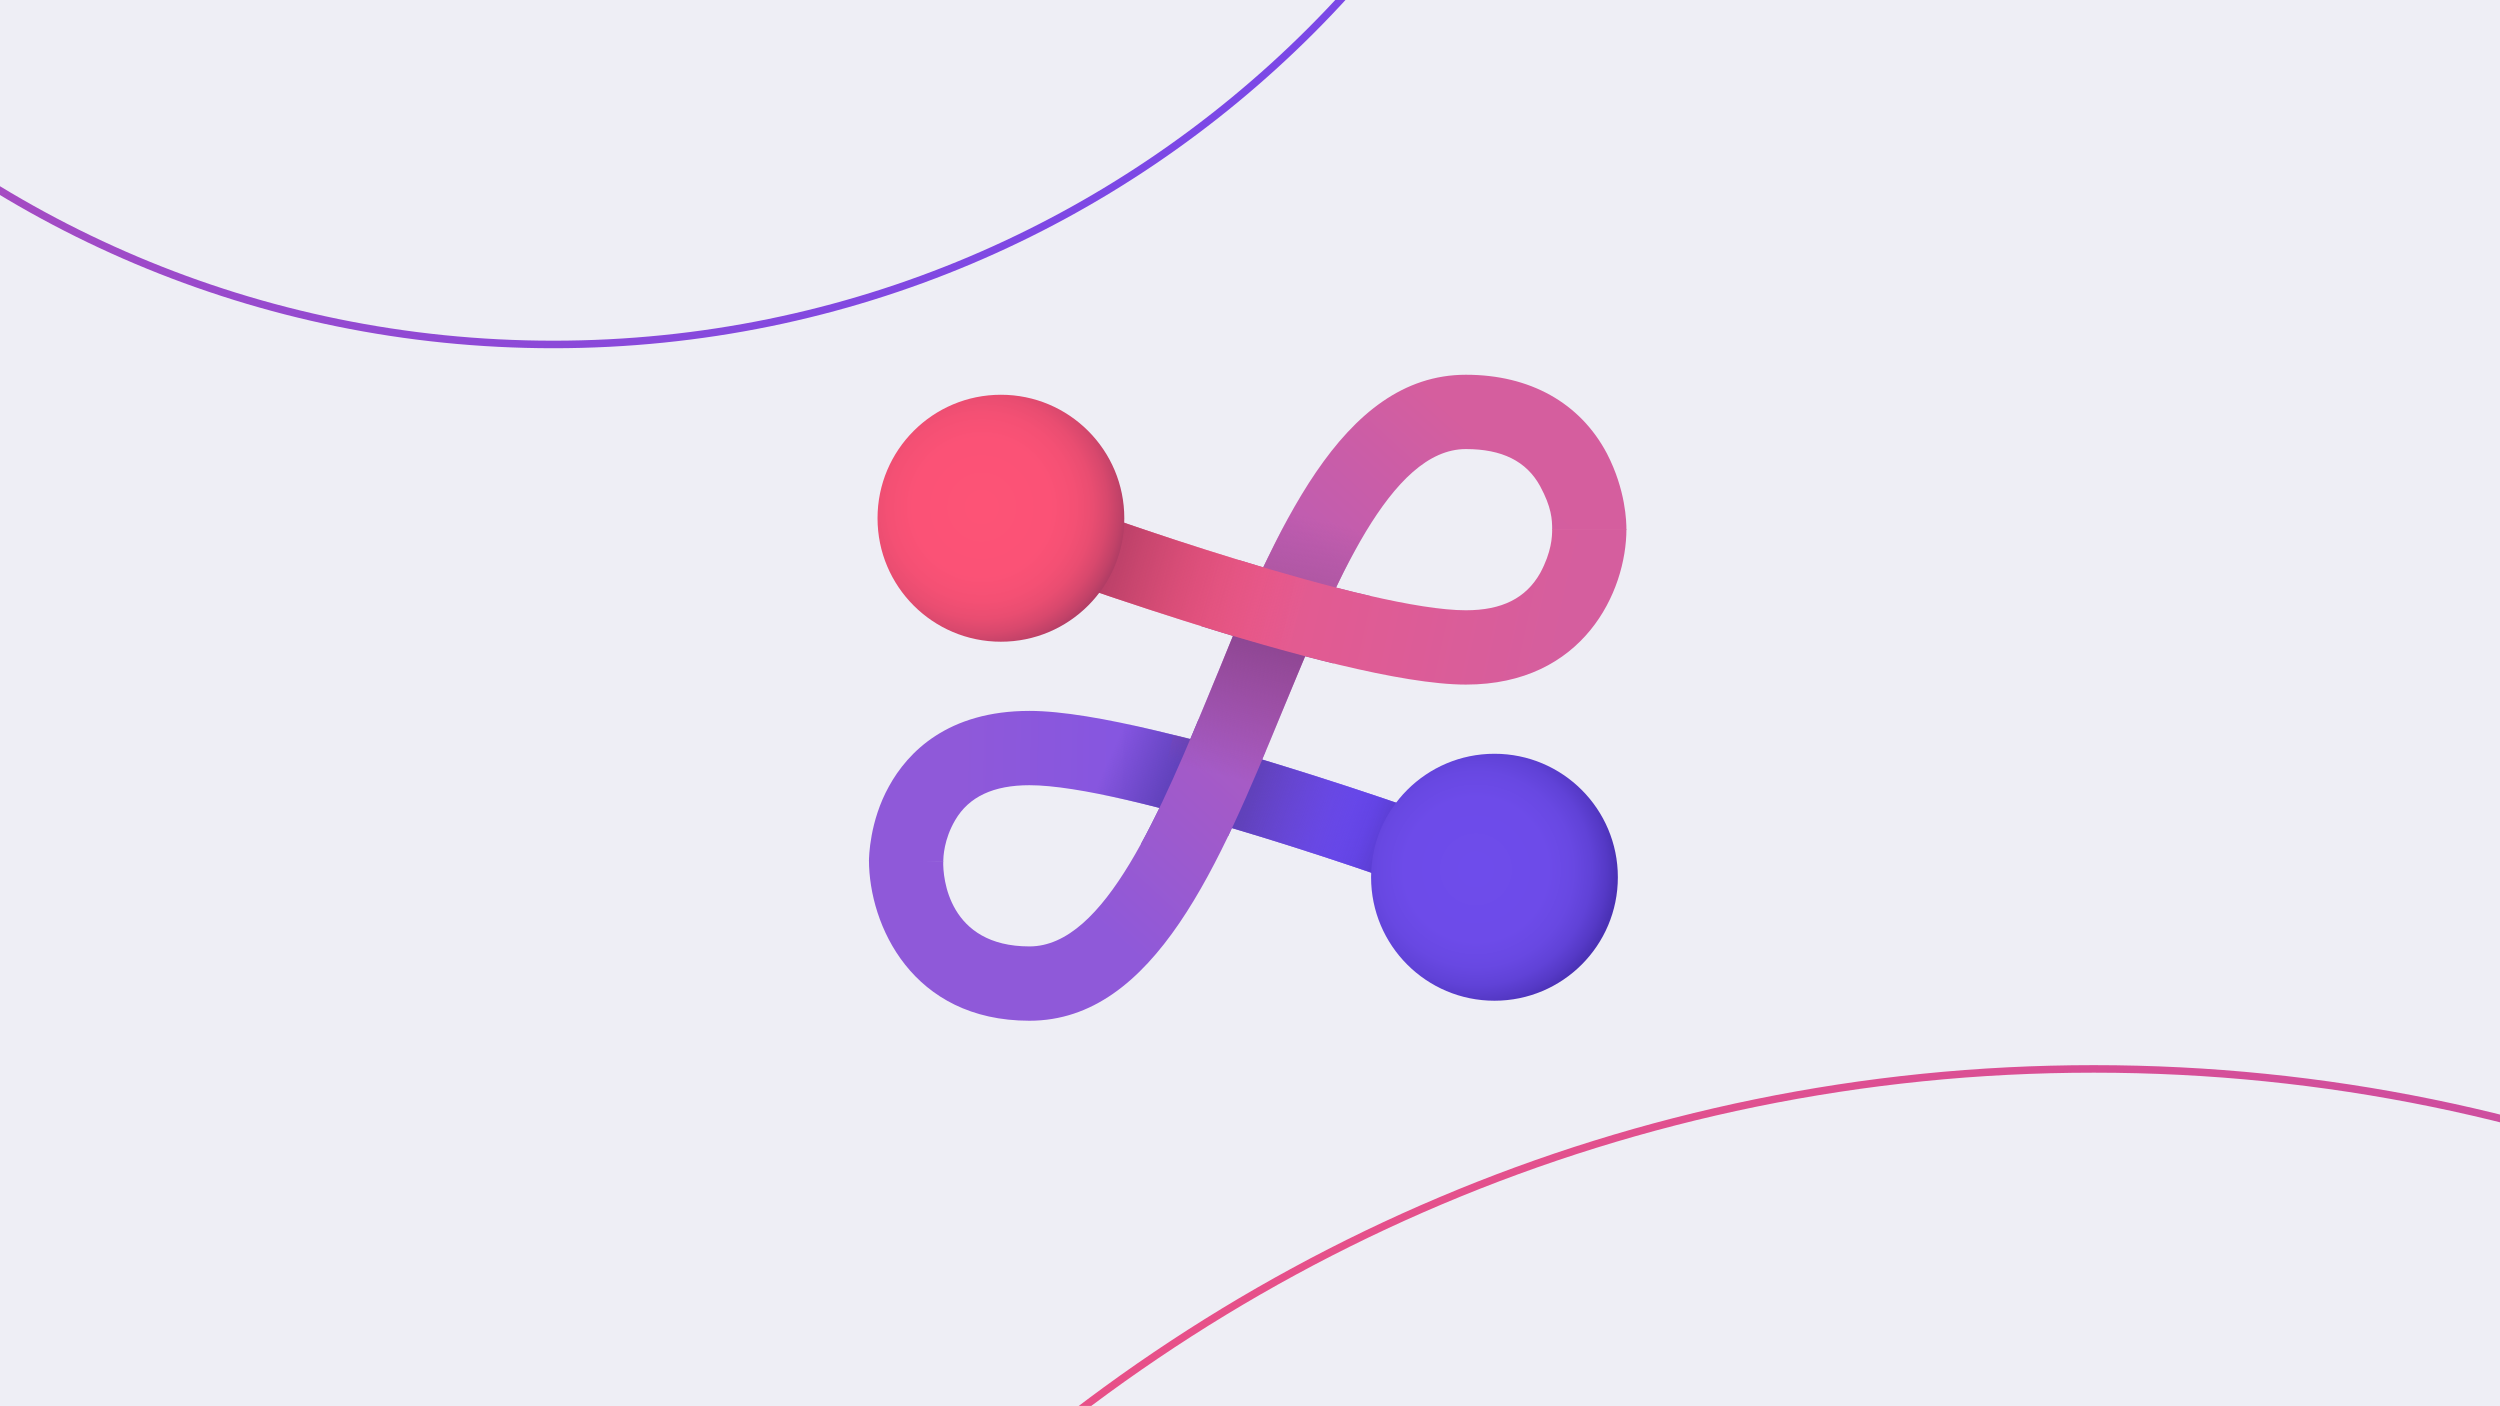 <svg width="1988" height="1118" viewBox="0 0 1988 1118" fill="none" xmlns="http://www.w3.org/2000/svg">
<rect x="0" y="0" width="1988" height="1118" fill="#333333" stroke="none"/>
<g clip-path="url(#clip0_1847_6165)">
<rect width="1988" height="1118" fill="white"/>
<rect width="3840" height="2160" fill="#EEEEF5"/>
<path d="M2998.96 2183.68C2998.96 2920.25 2401.72 3517.37 1664.98 3517.37C928.243 3517.37 331 2920.25 331 2183.68C331 1447.11 928.243 850 1664.98 850C2401.72 850 2998.96 1447.11 2998.96 2183.68Z" stroke="url(#paint0_linear_1847_6165)" stroke-width="6"/>
<path d="M1291.79 -577.634C1291.79 -107.339 910.454 273.911 440.052 273.911C-30.35 273.911 -411.685 -107.339 -411.685 -577.634C-411.685 -1047.93 -30.35 -1429.18 440.052 -1429.18C910.454 -1429.18 1291.79 -1047.93 1291.79 -577.634Z" stroke="url(#paint1_linear_1847_6165)" stroke-width="6"/>
<path d="M1177.95 725.32C1103.91 697.135 894.502 624.4 818.643 624.4C790.025 624.4 770.493 633.492 759.591 652.13C750.506 667.586 750.145 681.527 750.049 685.302L691 684.861C691 681.679 691.454 653.039 706.899 625.309C721.889 598.033 753.686 565.303 818.643 565.303C920.848 565.303 1187.49 665.768 1198.85 669.859L1177.95 725.32Z" fill="url(#paint2_linear_1847_6165)"/>
<path d="M1006.25 597.576L1001.25 595.303L973.541 663.492L976.611 664.819C977.67 662.651 978.328 660.9 979.5 658.458C1015.36 669.06 1052.14 680.93 1085.29 692.131L1107.09 638.489L1088.92 631.216C1062.57 622.578 1033.5 613.032 1003.52 603.94C1004.43 601.667 1005.34 599.394 1006.25 597.576Z" fill="url(#paint3_linear_1847_6165)"/>
<path d="M914.034 674.857L959.458 575.301L953.104 572.152C950.833 577.153 948.772 582.59 946.552 587.622C927.363 582.997 908.282 578.199 891.021 574.562L865.768 629.754C882.575 632.937 902.041 637.32 922.054 642.463C917.057 652.464 912.27 662.056 907.273 671.148L914.034 674.857Z" fill="url(#paint4_linear_1847_6165)"/>
<path d="M1123.9 643.037C1090.28 631.218 1048.49 617.58 1005.79 604.396L987.575 660.797C1029.25 673.382 1071.13 687.082 1106.63 699.675L1123.9 643.037Z" fill="url(#paint5_linear_1847_6165)"/>
<path d="M818.643 811.691C725.068 811.691 691 735.319 691 683.95L750.065 684.897C749.672 697.836 754.14 752.594 818.643 752.594C878.603 752.594 922.665 646.219 964.91 543.481C1014.42 422.559 1066.21 298 1165.69 298C1216.56 298 1256.53 320.275 1277.88 360.734C1292.87 389.828 1293.33 415.069 1293.33 421.195H1234.28C1234.28 412.99 1233.82 403.466 1224.74 386.646C1213.84 366.644 1194.3 357.097 1165.69 357.097C1105.73 357.097 1061.66 463.472 1019.42 566.21C969.906 686.678 918.122 811.691 818.643 811.691Z" fill="url(#paint6_linear_1847_6165)"/>
<path d="M1037.86 521.846C1045.55 523.829 1053.06 525.751 1060.33 527.569L1061.24 523.932L955.398 497.111L955.009 497.835C963.559 500.572 971.763 503.006 980.398 505.641C974.933 518.899 970.368 531.285 964.917 543.559C959.012 558.561 952.517 573.1 946.612 587.647C942.069 586.283 937.683 585.303 933.14 584.393L927.689 606.214L996.26 621.578C1004.19 603.025 1010.24 588.762 1019.1 566.885C1025.46 551.883 1031.27 537.33 1037.86 521.846Z" fill="url(#paint7_linear_1847_6165)"/>
<path d="M1089.83 476.203L1090.21 474.067C1081.17 472.038 1071.92 469.725 1062.45 467.233C1070.17 450.867 1078.19 435.977 1086.45 422.243L1026.88 407.059C1019.16 421.151 1012.57 434.462 1004.43 451.2C998.071 449.382 991.257 447.109 984.898 445.29L983.989 449.382L1089.83 476.203Z" fill="url(#paint8_linear_1847_6165)"/>
<path d="M1165.69 544.386C1063.48 544.386 796.84 443.921 785.484 439.83L806.38 384.369C880.421 412.554 1089.83 485.289 1165.69 485.289C1194.3 485.289 1213.38 475.742 1224.74 455.74C1233.82 438.92 1234.28 426.878 1234.28 420.737H1293.33C1293.33 470.287 1259.26 544.386 1165.69 544.386Z" fill="url(#paint9_linear_1847_6165)"/>
<path d="M877.242 409.828L859.737 466.562C894.26 478.381 936.778 492.438 980.386 505.621L1026.23 518.476L1043.29 462.22C985.402 446.211 931.811 429.054 877.242 409.828Z" fill="url(#paint10_linear_1847_6165)"/>
<path d="M1188.4 795.779C1242.59 795.779 1286.52 751.817 1286.52 697.587C1286.52 643.357 1242.59 599.395 1188.4 599.395C1134.21 599.395 1090.28 643.357 1090.28 697.587C1090.28 751.817 1134.21 795.779 1188.4 795.779Z" fill="url(#paint11_radial_1847_6165)"/>
<path d="M795.929 510.295C850.118 510.295 894.046 466.332 894.046 412.102C894.046 357.872 850.118 313.91 795.929 313.91C741.741 313.91 697.812 357.872 697.812 412.102C697.812 466.332 741.741 510.295 795.929 510.295Z" fill="url(#paint12_radial_1847_6165)"/>
</g>
<defs>
<linearGradient id="paint0_linear_1847_6165" x1="328" y1="847" x2="3026.24" y2="3495.63" gradientUnits="userSpaceOnUse">
<stop stop-color="#FF5274"/>
<stop offset="1" stop-color="#6446FA"/>
</linearGradient>
<linearGradient id="paint1_linear_1847_6165" x1="-414.685" y1="-1432.18" x2="1310.31" y2="261.1" gradientUnits="userSpaceOnUse">
<stop stop-color="#FF5274"/>
<stop offset="1" stop-color="#6446FA"/>
</linearGradient>
<linearGradient id="paint2_linear_1847_6165" x1="762.747" y1="640.06" x2="1170.93" y2="649.111" gradientUnits="userSpaceOnUse">
<stop stop-color="#8F59D9"/>
<stop offset="1" stop-color="#714EF0"/>
</linearGradient>
<linearGradient id="paint3_linear_1847_6165" x1="1116.09" y1="670.962" x2="984.747" y2="628.781" gradientUnits="userSpaceOnUse">
<stop stop-color="#5E40B8" stop-opacity="0"/>
<stop offset="0.859" stop-color="#5E40B8" stop-opacity="0.859"/>
<stop offset="1" stop-color="#5E40B8"/>
</linearGradient>
<linearGradient id="paint4_linear_1847_6165" x1="838.028" y1="580.847" x2="937.309" y2="625.195" gradientUnits="userSpaceOnUse">
<stop offset="0.453" stop-color="#5E40B8" stop-opacity="0"/>
<stop offset="0.906" stop-color="#5E40B8" stop-opacity="0.859"/>
<stop offset="1" stop-color="#5E40B8"/>
</linearGradient>
<linearGradient id="paint5_linear_1847_6165" x1="996.846" y1="629.865" x2="1114.81" y2="673.586" gradientUnits="userSpaceOnUse">
<stop stop-color="#6446FA" stop-opacity="0"/>
<stop offset="0.462" stop-color="#6346F8" stop-opacity="0.462"/>
<stop offset="0.628" stop-color="#6144F1" stop-opacity="0.628"/>
<stop offset="0.746" stop-color="#5E41E6" stop-opacity="0.746"/>
<stop offset="0.842" stop-color="#593DD5" stop-opacity="0.842"/>
<stop offset="0.923" stop-color="#5338BF" stop-opacity="0.923"/>
<stop offset="0.994" stop-color="#4B32A4" stop-opacity="0.994"/>
<stop offset="1" stop-color="#4A31A2"/>
</linearGradient>
<linearGradient id="paint6_linear_1847_6165" x1="848.085" y1="710.828" x2="1206.23" y2="318.048" gradientUnits="userSpaceOnUse">
<stop stop-color="#8F59D9"/>
<stop offset="0.921" stop-color="#D55E9E"/>
</linearGradient>
<linearGradient id="paint7_linear_1847_6165" x1="980.567" y1="619.636" x2="1008.21" y2="510.497" gradientUnits="userSpaceOnUse">
<stop stop-color="#8E4693" stop-opacity="0"/>
<stop offset="0.859" stop-color="#8E4693" stop-opacity="0.859"/>
<stop offset="1" stop-color="#8E4693"/>
</linearGradient>
<linearGradient id="paint8_linear_1847_6165" x1="1049.49" y1="412.809" x2="1036.86" y2="462.685" gradientUnits="userSpaceOnUse">
<stop stop-color="#B057A3" stop-opacity="0"/>
<stop offset="0.859" stop-color="#B057A3" stop-opacity="0.859"/>
<stop offset="1" stop-color="#B057A3"/>
</linearGradient>
<linearGradient id="paint9_linear_1847_6165" x1="820.484" y1="395.298" x2="1247.55" y2="489.783" gradientUnits="userSpaceOnUse">
<stop stop-color="#F15783"/>
<stop offset="1" stop-color="#D55E9E"/>
</linearGradient>
<linearGradient id="paint10_linear_1847_6165" x1="1035.29" y1="489.988" x2="868.558" y2="439.293" gradientUnits="userSpaceOnUse">
<stop stop-color="#FF5274" stop-opacity="0"/>
<stop offset="0.074" stop-color="#F85073" stop-opacity="0.074"/>
<stop offset="0.696" stop-color="#C44268" stop-opacity="0.696"/>
<stop offset="1" stop-color="#B03C64"/>
</linearGradient>
<radialGradient id="paint11_radial_1847_6165" cx="0" cy="0" r="1" gradientUnits="userSpaceOnUse" gradientTransform="translate(1173.71 691.34) scale(112.294 112.381)">
<stop stop-color="#6E4CEB"/>
<stop offset="0.509" stop-color="#6D4BE9"/>
<stop offset="0.692" stop-color="#6848E2"/>
<stop offset="0.823" stop-color="#6042D7"/>
<stop offset="0.928" stop-color="#5539C6"/>
<stop offset="1" stop-color="#4A31B5"/>
</radialGradient>
<radialGradient id="paint12_radial_1847_6165" cx="0" cy="0" r="1" gradientUnits="userSpaceOnUse" gradientTransform="translate(780.744 403.226) scale(115.936 116.025)">
<stop stop-color="#FD5376"/>
<stop offset="0.473" stop-color="#FB5276"/>
<stop offset="0.643" stop-color="#F45074"/>
<stop offset="0.764" stop-color="#E94D71"/>
<stop offset="0.863" stop-color="#D8486D"/>
<stop offset="0.946" stop-color="#C24268"/>
<stop offset="1" stop-color="#AF3C64"/>
</radialGradient>
<clipPath id="clip0_1847_6165">
<rect width="1988" height="1118" fill="white"/>
</clipPath>
</defs>
</svg>
